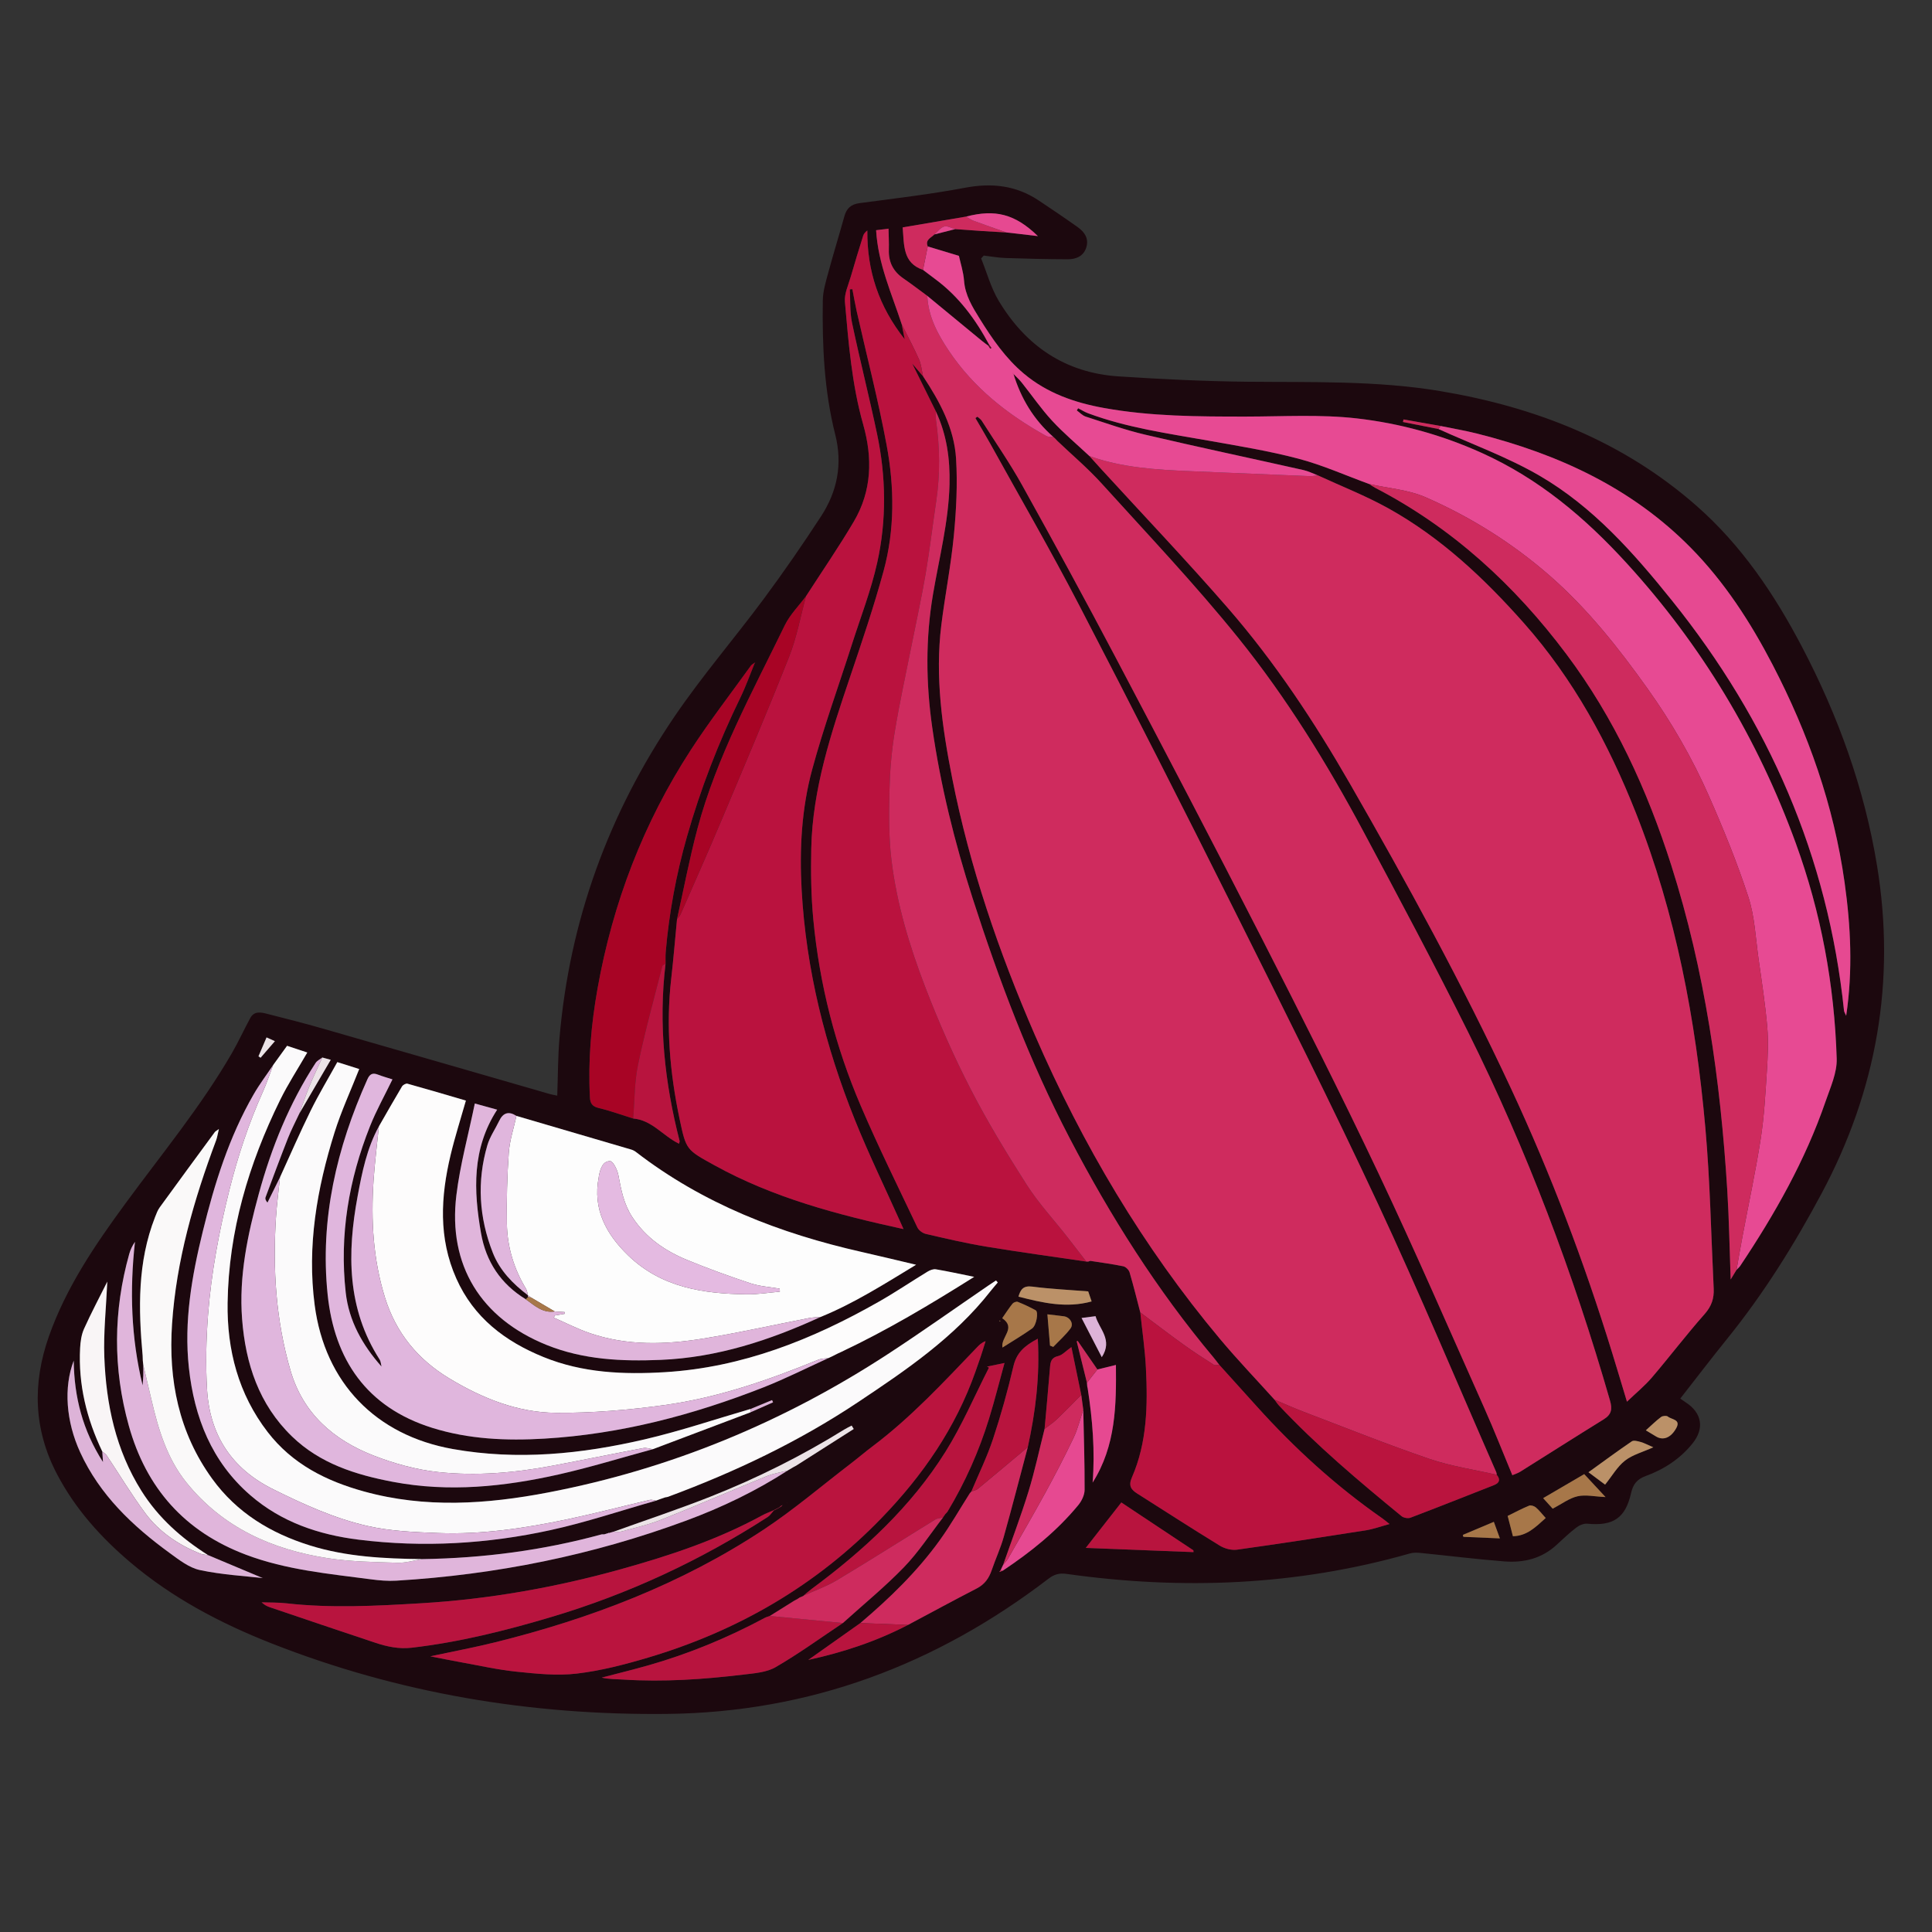 <svg id="Layer_1" enable-background="new 0 0 512 512" height="512" viewBox="0 0 512 512" width="512" xmlns="http://www.w3.org/2000/svg"><rect x="0" y="0" width="512" height="512" fill="#333333" stroke="none"/><g><path d="m260.008 68.484c1.519 3.748 2.588 7.766 4.64 11.196 7.163 11.975 17.658 19.146 31.79 20.067 11.348.739 22.724 1.3 34.093 1.417 17.077.177 34.189-.349 51.111 2.475 25.281 4.219 48.477 13.289 67.978 30.433 11.915 10.475 20.627 23.417 27.933 37.359 9.589 18.298 16.536 37.525 19.88 57.962 5.006 30.59-.079 59.498-14.647 86.8-7.258 13.602-15.389 26.627-25.101 38.638-4.175 5.163-8.201 10.448-12.397 15.808.483.336.968.691 1.471 1.018 4.263 2.772 4.992 6.874 1.794 10.853-3.297 4.103-7.593 6.899-12.488 8.68-2.241.816-3.295 2.184-3.802 4.441-1.501 6.683-4.726 8.825-11.586 8.166-.944-.091-2.131.407-2.917 1.008-1.841 1.407-3.534 3.014-5.238 4.593-3.92 3.632-8.701 4.79-13.804 4.394-7.43-.577-14.832-1.506-22.25-2.244-.928-.092-1.934-.12-2.816.131-29.936 8.54-60.31 9.749-91.003 5.421-1.9-.268-3.262.103-4.796 1.278-29.811 22.828-63.299 35.407-101.044 35.827-36.152.402-71.235-5.446-104.936-18.724-13.47-5.307-26.239-12.031-37.353-21.461-7.809-6.625-14.594-14.165-19.407-23.348-6.229-11.887-6.549-24.052-2.146-36.545 4.59-13.021 12.254-24.259 20.328-35.266 9.616-13.109 20.006-25.674 28.176-39.801 1.749-3.024 3.193-6.223 4.869-9.291 1.047-1.918 2.853-1.5 4.491-1.083 4.892 1.244 9.787 2.485 14.638 3.876 20.104 5.766 40.192 11.588 60.289 17.382.597.172 1.218.26 1.919.407.187-5.157.161-10.185.585-15.176 2.647-31.107 12.999-59.564 30.491-85.296 7.329-10.781 15.899-20.711 23.673-31.2 5.29-7.136 10.347-14.461 15.193-21.906 4.281-6.576 5.704-13.791 3.728-21.605-2.95-11.662-3.466-23.591-3.297-35.548.034-2.437.779-4.897 1.425-7.285 1.358-5.027 2.905-10.002 4.294-15.022.584-2.11 1.755-3.176 4-3.477 9.356-1.253 18.751-2.341 28.018-4.088 7.098-1.339 13.53-.602 19.532 3.409 3.46 2.313 6.913 4.64 10.305 7.051 1.807 1.284 2.989 3.034 2.255 5.37-.734 2.334-2.726 3.135-4.92 3.129-5.516-.015-11.033-.149-16.546-.335-1.907-.064-3.804-.422-5.705-.645-.233.252-.466.504-.699.756zm-51.373 329.804c-.048.049-.095.098-.143.147.044-.053.089-.106.134-.159.04-.052.079-.104.119-.156-.036.056-.073.112-.109.168zm-1.587.719c-.174.149-.348.299-.523.449-.512.265-1.025.531-1.537.796-1.014.449-2.067.827-3.038 1.357-11.817 6.458-24.504 10.653-37.4 14.246-17.302 4.821-34.901 7.949-52.859 9.019-11.968.713-23.921 1.363-35.888.011-2.138-.242-4.311-.173-6.467-.248.652.616 1.342 1.012 2.08 1.262 9.371 3.176 18.738 6.365 28.132 9.474 3.094 1.024 6.196 1.68 9.591 1.286 12.611-1.465 24.832-4.52 36.973-8.137 20.408-6.08 39.479-14.964 57.341-26.502.63-.407 1.061-1.123 1.583-1.697.512-.268 1.025-.537 1.536-.806.192-.126.385-.251.576-.378.075-.091.151-.182.227-.273-.109.047-.219.095-.328.142zm14.977-40.316c.318-.145.635-.29.953-.436 12.05-5.698 23.471-12.492 35.19-19.876-3.773-.763-6.95-1.468-10.156-2.005-.684-.115-1.561.233-2.196.619-4.312 2.622-8.499 5.458-12.881 7.952-17.645 10.042-36.207 17.453-56.731 18.692-10.932.66-21.806.209-32.162-4.005-10.208-4.154-18.498-10.442-23.12-20.824-4.772-10.72-4.137-21.698-1.508-32.727 1.14-4.784 2.652-9.479 4.053-14.417-5.216-1.526-10.346-3.052-15.503-4.483-.391-.108-1.188.338-1.431.745-2.088 3.497-4.092 7.044-6.121 10.576-3.185 5.78-4.459 12.154-5.644 18.534-2.791 15.031-2.833 29.715 5.819 43.225.336.524.352 1.253.517 1.887-5.051-5.71-8.645-12.071-9.484-19.634-1.689-15.223.809-29.888 6.43-44.036 1.669-4.2 3.9-8.178 5.958-12.434-1.337-.432-2.634-.79-3.883-1.272-1.4-.541-2.139-.137-2.761 1.248-8.152 18.157-12.598 37.095-10.541 57.02 1.787 17.308 10.362 29.907 27.677 35.34 9.714 3.048 19.701 3.467 29.761 2.873 20.121-1.189 39.366-6.242 58.041-13.578 5.869-2.306 11.518-5.173 17.267-7.784.3-.14.601-.28.901-.42.523-.263 1.045-.526 1.568-.788zm-11.78 30.123c.23-.121.459-.242.689-.363 5.105-3.25 10.21-6.501 15.316-9.751-.184-.302-.368-.604-.553-.906-.656.349-1.333.662-1.963 1.052-11.273 6.984-23.099 12.896-35.415 17.765-8.475 3.351-17.139 6.225-25.718 9.312l.059-.029c-.428.125-.855.249-1.283.374l-.124-.07-.1.102c-.348.106-.696.212-1.044.319-.237.003-.489-.046-.71.015-15.558 4.248-31.417 6.307-47.526 6.545-10.035-.121-20.035-.594-29.71-3.61-10.429-3.25-19.413-8.677-25.928-17.674-8.889-12.274-11.629-26.223-10.639-41.005 1.128-16.855 5.778-32.922 11.672-48.665.3-.8.418-1.669.747-3.026-.73.537-.954.633-1.077.802-4.882 6.647-9.77 13.29-14.611 19.967-.551.76-.889 1.693-1.236 2.58-4.665 11.925-4.425 24.292-3.289 36.738.014.423.029.846.043 1.27.042.39.084.78.126 1.17.003.955.03 1.91.001 2.864-.025.848-.113 1.695-.172 2.542-3.06-12.575-3.458-25.23-2.024-38.037-.709 1.022-1.205 2.075-1.515 3.179-4.259 15.172-4.353 30.376-.122 45.558 4.613 16.555 14.819 28.06 31.014 34.173 10.702 4.04 21.971 5.063 33.161 6.534 2.217.291 4.488.491 6.712.358 26.396-1.582 52.06-6.749 76.881-15.94 9.412-3.485 18.416-7.815 26.863-13.265l-.003-.005c.5-.294 1-.589 1.5-.883 0 0-.02.01-.02.01zm-70.225-45.146c-.233.215-.466.429-.698.644-6.624-4.05-10.542-9.971-11.856-17.561-1.942-11.217-2.437-22.293 4.289-32.673-1.921-.531-3.625-1.002-5.925-1.637-1.718 8.355-3.91 16.268-4.888 24.328-2.253 18.563 6.525 32.631 23.892 39.65 9.76 3.944 19.957 4.392 30.254 3.967 14.966-.618 28.901-5.19 42.386-11.38 8.785-3.579 16.741-8.632 25.302-13.832-5.239-1.235-9.804-2.349-14.388-3.384-21.697-4.901-42.072-12.776-59.858-26.507-.368-.284-.817-.51-1.264-.642-10.132-2.982-20.268-5.947-30.404-8.916-2.038-1.312-3.536-.858-4.58 1.333-1.029 2.16-2.467 4.188-3.129 6.449-2.816 9.617-2.207 19.157 1.437 28.456 1.856 4.738 5.328 8.272 9.331 11.304 0 0-.015-.015-.015-.015-.066.168-.027.306.115.417zm127.508-281.976c.529.061 1.058.122 1.587.184 1.98.233 3.961.466 5.941.699-6.106-5.927-11.376-7.171-19.032-5.172-5.615.956-11.23 1.912-16.81 2.862.408 4.725-.007 9.427 5.394 11.26 1.087.82 2.167 1.65 3.262 2.46 6.248 4.623 10.714 10.705 14.332 17.483-.087.058-.176.111-.268.16-.562-.422-1.142-.823-1.684-1.269-4.839-3.98-9.671-7.967-14.506-11.953-2.127-1.558-4.22-3.165-6.389-4.661-2.669-1.841-3.904-4.322-3.803-7.554.056-1.792-.05-3.589-.086-5.593-1.245.154-2.224.276-3.292.408.526 8.985 4.147 16.82 6.785 24.92.238 1.191.477 2.382.796 3.977-6.851-8.657-9.999-18.124-9.903-28.831-.592.458-.955.916-1.117 1.437-1.116 3.584-2.231 7.169-3.262 10.778-.634 2.219-1.754 4.536-1.561 6.712.965 10.907 1.825 21.86 4.835 32.463 2.536 8.932 2.305 17.64-2.472 25.745-3.976 6.746-8.433 13.21-12.676 19.799-1.899 2.555-4.255 4.888-5.621 7.702-8.545 17.603-18.042 34.828-23.143 53.889-2.119 7.92-3.632 16.003-5.42 24.011-.507 5.258-.936 10.525-1.537 15.772-1.435 12.532-.364 24.901 2.227 37.186 1.735 8.227 1.785 8.128 9.259 12.255 15.579 8.603 32.526 13.074 50.078 16.898-.387-.866-.667-1.491-.947-2.115-3.992-8.914-8.274-17.712-11.915-26.767-7.872-19.575-12.958-39.845-14.137-61.002-.601-10.78-.021-21.528 2.792-31.912 3.024-11.159 6.985-22.063 10.508-33.088 2.308-7.223 5.085-14.346 6.725-21.72 2.51-11.281 2.354-22.757-.033-34.093-2.077-9.866-4.567-19.645-6.645-29.511-.602-2.859-.411-5.884-.584-8.833.227-.016.454-.031.681-.047.377 1.937.704 3.885 1.138 5.809 2.673 11.855 5.739 23.637 7.952 35.577 2.053 11.075 2.171 22.359-.824 33.325-2.585 9.465-5.744 18.782-8.884 28.085-4.993 14.79-9.937 29.591-10.274 45.399-.134 6.292-.049 12.63.546 18.888 1.625 17.083 5.825 33.594 12.579 49.358 4.662 10.881 9.916 21.509 14.996 32.207.367.773 1.401 1.525 2.256 1.723 5.292 1.222 10.591 2.469 15.945 3.356 8.835 1.463 17.714 2.659 26.574 3.968.163.005.326.01.488.016.185-.065.371-.13.556-.195 2.922.459 5.861.839 8.754 1.437.651.135 1.462.938 1.657 1.595 1.043 3.516 1.914 7.083 2.844 10.633.513 4.924 1.244 9.836 1.492 14.773.496 9.854.324 19.696-3.716 28.951-.954 2.185-.252 3.218 1.403 4.266 7.3 4.624 14.552 9.323 21.922 13.832 1.27.777 3.089 1.248 4.542 1.046 11.39-1.586 22.757-3.338 34.118-5.125 1.988-.313 3.912-1.029 6.291-1.674-.936-.736-1.409-1.147-1.919-1.503-12.271-8.552-23.25-18.552-33.248-29.652-3.313-3.679-6.632-7.353-9.948-11.029-.492-.632-.964-1.281-1.479-1.894-15.001-17.89-27.383-37.488-38.166-58.156-10.639-20.392-18.717-41.809-25.742-63.649-4.763-14.808-8.502-29.869-10.698-45.296-1.672-11.738-1.774-23.461.206-35.155 1.641-9.695 4.144-19.239 4.383-29.165.163-6.763-.737-13.231-3.624-19.377-2.111-4.269-4.223-8.538-6.257-12.651.864 1.012 1.868 2.188 2.872 3.364 4.42 6.682 8.259 13.743 8.75 21.837.41 6.746.058 13.593-.588 20.335-.762 7.951-2.336 15.821-3.32 23.756-1.697 13.683.233 27.162 2.871 40.538 4.641 23.528 12.374 46.116 21.899 68.051 12.636 29.101 28.664 56.227 49.086 80.615 4.621 5.518 9.615 10.725 14.437 16.075.384.51.724 1.061 1.158 1.524 10.022 10.685 21.212 20.082 32.51 29.353.55.452 1.708.657 2.366.407 7.397-2.812 14.751-5.735 22.116-8.629 1.468-.577 1.785-1.473.752-2.738-.043-.236-.043-.491-.137-.705-10.396-23.702-20.371-47.602-31.316-71.048-12.201-26.136-25.13-51.938-38.024-77.743-13.538-27.094-27.249-54.105-41.205-80.986-7.489-14.424-15.646-28.502-23.518-42.727-1.275-2.304-2.637-4.559-3.959-6.838.176-.121.351-.242.527-.364.382.348.865.632 1.132 1.053 3.609 5.678 7.458 11.225 10.722 17.098 8.405 15.125 16.693 30.319 24.761 45.626 13.038 24.738 26.009 49.514 38.732 74.415 10.537 20.622 20.99 41.298 30.899 62.225 9.771 20.635 18.846 41.601 28.15 62.456 2.573 5.767 4.873 11.655 7.361 17.639.769-.33 1.465-.528 2.055-.897 7.393-4.63 14.747-9.323 22.167-13.91 2.063-1.276 2.318-2.692 1.659-4.981-9.694-33.663-22.009-66.329-37.622-97.687-8.891-17.856-18.288-35.465-27.692-53.059-9.646-18.047-20.399-35.491-33.232-51.404-11.4-14.137-23.94-27.36-36.139-40.841-3.633-4.015-7.808-7.538-11.735-11.286-.21-.221-.42-.442-.63-.663-.146-.133-.293-.267-.44-.4-5.202-4.545-8.614-10.222-10.613-16.792l-.037.027c.75.774 1.568 1.493 2.238 2.331 2.686 3.362 5.127 6.944 8.037 10.095 3.076 3.332 6.582 6.266 9.9 9.374 1.071 1.184 2.136 2.374 3.213 3.552 11.191 12.233 22.641 24.24 33.51 36.753 12.436 14.317 22.902 30.124 32.331 46.54 15.168 26.406 29.796 53.12 42.668 80.743 10.577 22.699 19.417 46.076 26.799 70.004 1.29 4.18 2.536 8.374 3.941 13.021 2.409-2.311 4.715-4.189 6.615-6.415 4.732-5.541 9.139-11.364 13.971-16.812 1.839-2.074 2.523-4.18 2.399-6.734-.692-14.214-.951-28.467-2.212-42.631-2.546-28.585-7.807-56.644-18.419-83.478-7.24-18.307-16.519-35.42-29.66-50.255-10.527-11.884-22.007-22.69-35.967-30.448-5.986-3.327-12.426-5.838-18.659-8.719-1.269-.477-2.502-1.112-3.811-1.406-13.966-3.134-27.97-6.101-41.905-9.367-5.342-1.252-10.544-3.112-15.778-4.796-.875-.281-1.583-1.079-2.368-1.638.119-.19.238-.38.358-.571.877.447 1.721.985 2.638 1.326 10.264 3.823 21.051 5.334 31.76 7.23 8.03 1.422 16.112 2.734 23.982 4.808 6.384 1.683 12.488 4.427 18.716 6.701.539.342 1.056.728 1.621 1.02 20.457 10.606 36.941 25.779 50.679 44.101 12.697 16.934 21.399 35.909 27.782 55.933 8.927 28.002 13.034 56.901 14.843 86.155.476 7.689.596 15.4.898 23.608.68-1.114 1.121-1.837 1.562-2.56.328-.348.715-.656.977-1.048 9.157-13.697 17.245-27.961 22.625-43.607 1.269-3.69 3.056-7.568 2.94-11.308-.608-19.574-4.141-38.696-10.854-57.123-10.078-27.663-24.969-52.463-44.857-74.227-11.01-12.048-23.182-22.321-38.332-29.164-10.665-4.818-21.692-7.84-33.062-9.149-9.732-1.12-19.675-.497-29.524-.493-12.585.005-25.164-.032-37.6-2.283-7.733-1.4-15.034-3.937-21.172-9.091-4.855-4.077-8.395-9.227-11.705-14.553-1.942-3.125-3.865-6.214-4.156-10.086-.177-2.348-.943-4.651-1.359-6.579-2.944-.888-5.601-1.69-8.259-2.492-.757-1.798.891-2.274 1.75-3.184 1.841-.47 3.682-.941 5.523-1.412 2.306.165 4.611.341 6.918.493 2.221.146 4.444.267 6.667.399.268.028.536.056.804.083zm20.529 304.76c.024.321.047.643.071.964.041.172.081.344.121.516 1.279 8.269 1.97 16.569 1.309 24.965 6.195-9.761 6.28-20.634 6.175-31.172-1.758.429-3.333.814-4.909 1.199-1.739-2.519-3.478-5.038-5.217-7.558-.092.029-.184.058-.276.086.908 3.666 1.817 7.333 2.725 10.999zm-1.509 3.224c-.851-4.131-1.702-8.262-2.613-12.681-1.532 1.078-2.424 2.129-3.497 2.368-1.883.419-2.063 1.58-2.185 3.108-.431 5.402-.943 10.797-1.424 16.195-1.408 5.554-2.597 11.175-4.282 16.644-2.013 6.532-4.451 12.932-6.705 19.39-.218.463-.435.926-.653 1.388-.124.171-.248.342-.372.514.309-.117.618-.235.926-.352 7.41-4.942 14.323-10.473 20.011-17.377.898-1.091 1.672-2.68 1.678-4.042.03-7.071-.207-14.144-.351-21.216-.178-1.313-.356-2.625-.534-3.938zm-29.126 25.597c-.138.152-.276.304-.413.457-2.651 4.174-5.106 8.488-7.992 12.492-5.961 8.27-13.25 15.318-20.999 21.9-4.607 3.259-9.214 6.519-13.821 9.778 9.209-2 18.075-4.928 26.438-9.281 6.069-3.233 12.11-6.521 18.223-9.668 2.096-1.079 3.23-2.708 3.959-4.844 1.006-2.949 2.337-5.799 3.18-8.79 2.228-7.911 4.269-15.876 6.384-23.819 2.044-9.314 3.214-18.692 2.649-28.727-3.572 1.864-5.638 3.776-6.454 7.28-1.515 6.504-3.317 12.963-5.416 19.303-1.573 4.748-3.801 9.28-5.737 13.908zm-7.556 6.918c.212-.308.424-.616.636-.923.211-.234.466-.441.625-.706 4.681-7.772 8.335-16.014 11.004-24.674 1.472-4.777 2.685-9.634 4.077-14.684-1.899.394-3.268.678-4.637.963.174.089.347.178.521.268-3.806 7.453-7.099 15.227-11.524 22.291-9.162 14.627-21.693 26.163-35.49 36.372-.748.553-1.435 1.187-2.151 1.784l.006.053c-.331.137-.661.273-.992.41-.181.123-.363.246-.545.369-.303.164-.606.327-.909.491-2.159 1.349-4.319 2.698-6.478 4.047-.442.161-.911.271-1.322.491-9.909 5.311-20.245 9.579-31.064 12.644-4.034 1.143-8.111 2.136-12.168 3.198 1.944.444 3.851.397 5.748.518 10.639.68 21.223-.052 31.773-1.315 2.916-.349 6.146-.571 8.579-1.979 6.136-3.553 11.899-7.748 17.812-11.687 5.433-4.911 11.133-9.565 16.212-14.818 3.846-3.978 6.902-8.721 10.309-13.124zm-222.759-17.524c.05.747.1 1.495.187 2.791-5.371-8.417-7.634-17.165-7.752-26.867-2.708 7.097-2.054 16.099 1.725 24.319 5.179 11.264 13.85 19.481 23.656 26.626 2.499 1.821 5.183 3.94 8.074 4.555 5.88 1.253 11.959 1.574 16.645 2.125-4.003-1.681-9.251-3.886-14.5-6.09-7.048-4.471-13.166-9.883-17.656-17.029-6.819-10.853-9.359-22.933-9.833-35.469-.246-6.515.482-13.068.787-19.984-2.135 4.281-4.294 8.337-6.173 12.519-.696 1.549-.943 3.382-1.034 5.105-.51 9.649 1.734 18.734 5.875 27.4zm58.314-104.417c-.602.472-1.384.826-1.779 1.433-6.967 10.711-11.7 22.414-15.055 34.684-2.967 10.852-5.306 21.832-4.43 33.191.912 11.835 4.458 22.638 13.234 31.123 7.456 7.209 16.908 10.165 26.78 12.034 14.766 2.796 29.399 1.291 43.87-1.963 8.407-1.89 16.664-4.448 24.989-6.705l25.817-9.751c2.009-.888 4.019-1.777 6.028-2.665-.089-.198-.178-.396-.268-.594-1.88.777-3.76 1.554-5.64 2.33-9.372 2.724-18.646 5.867-28.137 8.078-16.724 3.896-33.648 5.607-50.784 2.568-20.467-3.63-33.942-17.548-36.65-38.136-2.061-15.669.591-30.855 5.252-45.735 1.783-5.691 4.313-11.147 6.553-16.838-1.849-.585-3.874-1.226-5.807-1.837-2.453 4.438-4.939 8.557-7.055 12.857-2.858 5.809-5.432 11.758-8.128 17.646-1.11 2.244-2.22 4.488-3.33 6.732-.544-.638-.64-1.061-.513-1.4 1.954-5.227 3.889-10.462 5.934-15.654.871-2.21 1.985-4.324 2.989-6.481 2.752-4.707 5.503-9.414 8.364-14.307-1.026-.281-1.63-.446-2.235-.611zm90.963-24.837c.009-1.031-.05-2.068.037-3.093.885-10.379 2.783-20.592 5.629-30.593 3.612-12.692 8.369-24.967 14.153-36.844 1.428-2.932 2.516-6.029 3.759-9.052.069-.09.138-.179.207-.269-.099.052-.198.104-.297.156-.309.245-.695.435-.916.743-5.321 7.404-10.914 14.634-15.875 22.273-12.56 19.34-20.671 40.524-24.718 63.194-1.7 9.527-2.548 19.192-2.025 28.916.083 1.548.624 2.383 2.312 2.785 3.096.737 6.104 1.84 9.149 2.79 4.982.401 7.941 4.655 12.153 6.675.096-.409.192-.574.158-.706-3.961-15.443-5.66-31.065-3.726-46.975zm205.383-142.524c-3.274-.577-6.548-1.154-9.822-1.731-.048.226-.095.451-.143.677 3.135.618 6.269 1.236 9.404 1.854 8.951 4.068 18.303 7.446 26.764 12.359 14.194 8.242 25.005 20.5 35.162 33.147 25.55 31.814 41.305 67.826 45.552 108.622.038.369.294.716.575 1.368 1.792-12.051 1.211-23.716-.419-35.326-2.86-20.369-9.615-39.483-19.073-57.691-5.869-11.299-12.74-21.927-21.703-31.023-15.673-15.905-35.164-24.817-56.489-30.211-3.235-.818-6.537-1.371-9.807-2.046zm-205.448 283.921c.235-.043.482-.051.702-.133 17.65-6.54 34.581-14.574 50.262-25.019 12.809-8.532 25.581-17.184 35.239-29.514.609-.777 1.266-1.517 1.9-2.274-.155-.178-.311-.355-.466-.533-.675.448-1.356.887-2.025 1.344-8.865 6.061-17.621 12.289-26.613 18.157-27.631 18.032-57.576 30.455-90.035 36.678-16.298 3.125-32.577 4.223-48.833-.267-10.032-2.771-18.98-7.261-25.506-15.73-7.788-10.106-10.808-21.787-10.626-34.242.277-18.991 5.582-36.813 13.914-53.761 2.1-4.272 4.723-8.287 7.204-12.592-1.754-.582-3.47-1.151-5.359-1.778-1.248 1.727-2.46 3.403-3.672 5.079-1.731 2.579-3.616 5.069-5.165 7.753-6.548 11.345-10.399 23.711-13.497 36.346-2.912 11.879-5.027 23.856-3.687 36.153 1.435 13.166 6.034 24.898 16.301 33.788 8.22 7.118 18.123 10.454 28.71 11.768 17.087 2.121 34.11 1.123 50.877-2.546 9.417-2.061 18.607-5.163 27.899-7.796.339-.127.678-.253 1.017-.379.486-.167.972-.335 1.459-.502zm-62.282 42.131c3.0.584 5.345 1.07 7.702 1.492 5.034.902 10.046 2.053 15.12 2.577 5.299.547 10.737 1.127 15.976.512 6.388-.75 12.73-2.398 18.918-4.241 23.765-7.074 44.594-19.101 61.927-37.046 10.881-11.266 19.566-23.849 24.808-38.685.479-1.356.967-2.708 1.421-4.072.448-1.347.858-2.707 1.284-4.061-1.1.41-1.694 1.032-2.289 1.653-8.803 9.185-17.448 18.534-27.67 26.225-1.985 1.494-3.875 3.113-5.847 4.625-7.619 5.84-14.954 12.11-22.939 17.399-21.795 14.437-45.9 23.616-71.164 29.893-5.486 1.363-11.052 2.4-17.246 3.73zm183.128-40.77c-3.026 3.867-6.067 7.753-9.424 12.043 9.842.384 19.2.749 28.558 1.113-.014-.159-.029-.318-.043-.477-6.314-4.193-12.627-8.386-19.091-12.679zm-27.264-54.545c6.421 1.639 12.695 3.119 19.396 1.27-.426-1.247-.754-2.205-.912-2.668-5.162-.414-10.006-.633-14.796-1.259-2.34-.306-3.121.673-3.688 2.658zm-4.236 13.487c2.683-1.706 5.33-3.27 7.837-5.035 1.191-.839 1.772-4.401.965-4.843-1.532-.84-3.126-1.584-4.748-2.231-.356-.142-1.12.146-1.389.482-.978 1.223-1.826 2.549-2.732 3.849 3.845 2.636-.458 4.998.068 7.778zm155.299 33.049c1.677 1.25 3.278 2.443 4.405 3.283 1.877-2.338 3.246-4.78 5.281-6.368 1.999-1.56 4.675-2.252 7.501-3.527-1.568-.676-2.421-1.152-3.337-1.405-.767-.212-1.852-.525-2.373-.171-3.83 2.601-7.553 5.359-11.477 8.187zm-1.129.496c-3.615 2.114-7.149 4.181-10.881 6.364 1.05 1.162 1.923 2.128 2.525 2.794 2.418-1.257 4.389-2.782 6.594-3.286 2.132-.487 4.504.077 7.413.209-2.231-2.401-3.845-4.138-5.65-6.082zm-10.207 11.636c-.977-1.078-1.711-2.047-2.615-2.817-.432-.367-1.309-.654-1.774-.463-1.903.78-3.724 1.758-5.692 2.721.49 1.89.941 3.628 1.395 5.383 3.695-.085 5.946-2.351 8.686-4.824zm-132.057-53.982c.252 3.008.473 5.645.694 8.283.286.118.571.236.857.354 1.546-1.62 3.259-3.116 4.581-4.902.927-1.252-.162-2.992-1.741-3.213-1.175-.165-2.357-.282-4.391-.522zm14.416 11.356c3.01-4.627-.693-7.439-1.652-10.867-1.339.171-2.487.318-3.712.475 1.796 3.48 3.478 6.737 5.364 10.392zm144.178 19.381c1.037.624 1.845 1.096 2.639 1.592 1.907 1.192 3.987.442 5.434-2.192 1.27-2.312-1.263-2.226-2.225-3.038-.349-.295-1.389-.211-1.812.104-1.331.993-2.519 2.179-4.036 3.534zm-38.678 28.642c-.576-1.578-1.054-2.886-1.602-4.387-2.833 1.193-5.527 2.328-8.221 3.463.049.17.099.34.148.509 3.142.135 6.284.27 9.675.415zm-326.848-132.766c-.777 1.819-1.46 3.416-2.142 5.013.187.127.374.253.562.38 1.23-1.425 2.461-2.851 3.793-4.394-.863-.389-1.434-.647-2.213-.998zm194.456 75.163c-.031-.056-.061-.111-.092-.167-.05.041-.148.1-.141.119.029.078.091.144.141.214.031-.056.061-.111.092-.167z" fill="#1c080e"/><path d="m238.961 85.926c-2.638-8.1-6.259-15.935-6.785-24.92 1.068-.132 2.047-.254 3.292-.408.037 2.005.142 3.801.086 5.593-.101 3.232 1.133 5.713 3.803 7.554 2.169 1.496 4.262 3.103 6.389 4.661.247 5.472 2.744 10.121 5.666 14.495 6.576 9.843 15.613 16.968 25.871 22.642.521.288 1.255.189 1.89.27.146.133.293.267.439.4.21.221.42.442.63.663 3.927 3.748 8.103 7.271 11.735 11.286 12.198 13.481 24.739 26.705 36.139 40.841 12.833 15.914 23.586 33.358 33.232 51.404 9.405 17.594 18.802 35.203 27.692 53.059 15.613 31.358 27.929 64.024 37.622 97.687.659 2.289.404 3.706-1.659 4.981-7.42 4.587-14.774 9.28-22.167 13.91-.589.369-1.286.567-2.055.897-2.488-5.984-4.789-11.873-7.361-17.639-9.304-20.855-18.379-41.821-28.15-62.456-9.909-20.927-20.363-41.603-30.899-62.225-12.723-24.901-25.694-49.677-38.732-74.415-8.068-15.307-16.356-30.501-24.761-45.626-3.263-5.872-7.113-11.419-10.722-17.098-.268-.421-.75-.705-1.132-1.053-.176.121-.351.242-.527.364 1.322 2.278 2.684 4.534 3.959 6.838 7.872 14.225 16.029 28.302 23.518 42.727 13.956 26.881 27.666 53.892 41.205 80.986 12.895 25.806 25.824 51.607 38.024 77.743 10.945 23.446 20.92 47.346 31.316 71.048.094.214.093.469.136.705-5.972-1.376-12.111-2.26-17.879-4.231-11.226-3.836-22.251-8.263-33.345-12.485-2.59-.986-5.121-2.129-7.679-3.2-4.822-5.35-9.816-10.557-14.437-16.075-20.423-24.388-36.45-51.513-49.086-80.615-9.524-21.935-17.258-44.522-21.899-68.051-2.638-13.377-4.567-26.855-2.871-40.538.984-7.935 2.558-15.804 3.32-23.756.646-6.742.998-13.588.588-20.335-.491-8.095-4.33-15.155-8.749-21.838-.348-1.516-.473-3.131-1.092-4.528-1.393-3.145-3.03-6.182-4.568-9.264z" fill="#cf2b5e"/><path d="m349.228 125.971c6.234 2.882 12.673 5.393 18.659 8.719 13.96 7.757 25.44 18.563 35.967 30.448 13.141 14.836 22.42 31.949 29.66 50.255 10.613 26.834 15.873 54.893 18.419 83.478 1.262 14.164 1.52 28.417 2.212 42.631.124 2.554-.56 4.66-2.399 6.734-4.833 5.448-9.239 11.271-13.971 16.812-1.9 2.225-4.207 4.103-6.615 6.415-1.405-4.647-2.651-8.841-3.941-13.021-7.382-23.928-16.222-47.305-26.799-70.004-12.872-27.624-27.5-54.337-42.668-80.743-9.43-16.416-19.895-32.223-32.331-46.54-10.869-12.513-22.319-24.521-33.51-36.753-1.078-1.178-2.143-2.368-3.213-3.553 8.669 3.106 17.727 3.632 26.803 4.02 10.556.451 21.113.891 31.671 1.314.682.027 1.371-.138 2.058-.213z" fill="#cf2b5e"/><path d="m238.961 85.926c1.538 3.081 3.175 6.119 4.568 9.264.618 1.396.744 3.011 1.092 4.528-1.005-1.175-2.009-2.351-2.873-3.363 2.034 4.114 4.146 8.382 6.257 12.653.01.794-.068 1.599.044 2.376 1.029 7.154 1.125 14.301.056 21.463-.955 6.405-1.712 12.843-2.8 19.226-1.071 6.281-2.453 12.508-3.69 18.761-1.546 7.814-3.28 15.597-4.552 23.455-.828 5.114-1.245 10.332-1.357 15.514-.131 6.033-.182 12.133.539 18.106 1.415 11.719 4.843 23.019 9.068 33.99 3.498 9.084 7.449 18.043 11.9 26.697 4.48 8.711 9.594 17.125 14.879 25.381 3.128 4.887 7.131 9.214 10.729 13.802 1.704 2.172 3.38 4.366 5.069 6.55-8.86-1.309-17.739-2.505-26.574-3.968-5.355-.887-10.653-2.133-15.945-3.356-.854-.197-1.889-.95-2.256-1.723-5.08-10.698-10.334-21.326-14.996-32.207-6.754-15.763-10.954-32.275-12.579-49.358-.595-6.259-.68-12.596-.546-18.888.337-15.808 5.281-30.609 10.274-45.399 3.14-9.303 6.299-18.62 8.884-28.085 2.995-10.966 2.876-22.25.824-33.325-2.213-11.94-5.279-23.721-7.952-35.577-.434-1.924-.761-3.872-1.138-5.809-.227.016-.454.031-.681.047.172 2.949-.018 5.975.584 8.833 2.078 9.866 4.568 19.645 6.645 29.511 2.387 11.336 2.543 22.812.033 34.093-1.641 7.374-4.417 14.497-6.725 21.72-3.523 11.025-7.484 21.929-10.508 33.088-2.814 10.384-3.393 21.132-2.792 31.912 1.179 21.157 6.265 41.427 14.137 61.002 3.642 9.055 7.924 17.853 11.915 26.767.28.625.559 1.25.947 2.115-17.552-3.823-34.499-8.295-50.078-16.898-7.474-4.127-7.524-4.028-9.259-12.255-2.591-12.285-3.662-24.654-2.227-37.186.601-5.247 1.03-10.514 1.537-15.772.326-.445.75-.847.966-1.341 3.576-8.17 7.206-16.317 10.664-24.537 6.112-14.527 12.282-29.034 18.074-43.688 2.029-5.134 3.018-10.68 4.482-16.037 4.244-6.589 8.7-13.052 12.676-19.799 4.777-8.105 5.008-16.814 2.472-25.745-3.01-10.602-3.87-21.555-4.835-32.463-.193-2.176.928-4.494 1.561-6.712 1.031-3.609 2.146-7.194 3.262-10.778.162-.521.526-.979 1.117-1.437-.096 10.707 3.052 20.173 9.903 28.831-.319-1.595-.557-2.786-.796-3.977z" fill="#ba123e"/><path d="m349.228 125.971c-.686.075-1.375.24-2.057.212-10.557-.423-21.114-.863-31.671-1.314-9.076-.388-18.133-.914-26.803-4.02-3.318-3.108-6.824-6.043-9.9-9.374-2.91-3.151-5.351-6.733-8.037-10.095-.67-.838-1.488-1.557-2.238-2.331-.082-.085-.163-.17-.245-.254.094.076.188.151.282.227 1.999 6.57 5.411 12.246 10.613 16.792-.635-.081-1.37.018-1.89-.27-10.258-5.675-19.295-12.8-25.871-22.642-2.922-4.374-5.42-9.023-5.666-14.495 4.834 3.985 9.666 7.973 14.505 11.952.542.446 1.122.847 1.687 1.267.168.257.332.516.497.774.097-.064.193-.127.289-.191-.174-.247-.348-.495-.521-.742-3.618-6.778-8.084-12.86-14.332-17.483-1.095-.81-2.175-1.639-3.262-2.46.419-2.07.838-4.141 1.257-6.211 2.658.802 5.316 1.604 8.259 2.492.416 1.928 1.182 4.231 1.359 6.579.292 3.872 2.214 6.96 4.156 10.086 3.309 5.325 6.849 10.476 11.705 14.553 6.138 5.154 13.439 7.691 21.172 9.091 12.436 2.251 25.015 2.288 37.6 2.283 9.849-.004 19.792-.627 29.524.493 11.37 1.309 22.396 4.331 33.062 9.149 15.15 6.843 27.322 17.116 38.332 29.164 19.888 21.764 34.78 46.563 44.857 74.227 6.713 18.427 10.247 37.549 10.854 57.123.116 3.74-1.671 7.618-2.94 11.308-5.38 15.646-13.468 29.91-22.625 43.607-.262.392-.648.701-.977 1.048.515-2.906 1.005-5.816 1.55-8.716 1.63-8.661 3.496-17.284 4.851-25.986.921-5.913 1.246-11.928 1.631-17.911.251-3.888.439-7.826.107-11.695-.516-6.028-1.445-12.023-2.298-18.018-.786-5.528-1.009-11.263-2.715-16.504-2.961-9.097-6.603-18.004-10.461-26.77-4.412-10.023-9.887-19.497-16.264-28.442-7.679-10.772-15.856-21.119-25.846-29.854-9.875-8.634-20.943-15.575-32.917-20.826-4.634-2.032-9.995-2.405-15.025-3.534-6.228-2.274-12.332-5.018-18.716-6.701-7.871-2.075-15.953-3.387-23.982-4.808-10.709-1.896-21.496-3.407-31.76-7.23-.917-.341-1.76-.879-2.638-1.326-.119.19-.238.38-.358.571.785.559 1.494 1.357 2.368 1.638 5.234 1.684 10.436 3.544 15.778 4.796 13.934 3.266 27.939 6.233 41.905 9.367 1.31.293 2.543.929 3.811 1.406z" fill="#e74a93"/><path d="m136.861 295.724c10.136 2.968 20.272 5.934 30.404 8.916.447.132.895.357 1.264.642 17.786 13.731 38.161 21.606 59.858 26.507 4.583 1.035 9.149 2.149 14.388 3.384-8.56 5.2-16.516 10.253-25.302 13.832-1.021.092-2.059.096-3.06.291-9.332 1.813-18.618 3.903-27.995 5.429-10.071 1.64-20.211 1.959-30.07-1.413-3.281-1.122-6.395-2.736-9.585-4.125.096-.193.192-.385.288-.578.874-.147 1.749-.294 2.623-.441-.017-.154-.035-.308-.052-.462-.867-.052-1.734-.103-2.601-.155-2.064-1.216-4.129-2.431-6.194-3.647-.308-.217-.616-.435-.923-.652 0 0 .015.015.015.015-.172-.586-.228-1.242-.532-1.747-3.203-5.305-4.958-11.088-5.058-17.235-.102-6.264.06-12.55.506-18.797.234-3.286 1.323-6.511 2.026-9.763zm69.809 46.579c-.015-.265-.029-.529-.044-.794-2.572-.449-5.243-.597-7.695-1.409-5.666-1.876-11.29-3.915-16.809-6.185-5.834-2.4-10.892-5.851-14.504-11.294-2.314-3.486-3.014-7.304-3.754-11.244-.259-1.378-1.391-3.65-2.164-3.666-1.975-.042-2.567 2.004-2.965 3.772-.035.156-.033.319-.064.476-1.661 8.546 2.026 15.169 7.856 20.793 8.78 8.469 19.934 10.128 31.479 10.254 2.885.032 5.776-.455 8.664-.703z" fill="#fdfdfd"/><path d="m287.891 334.325c-1.689-2.184-3.366-4.378-5.069-6.55-3.598-4.588-7.601-8.914-10.729-13.802-5.285-8.257-10.398-16.671-14.879-25.381-4.451-8.654-8.402-17.613-11.9-26.697-4.225-10.97-7.653-22.27-9.068-33.99-.721-5.973-.67-12.073-.539-18.106.112-5.182.529-10.4 1.357-15.514 1.272-7.858 3.006-15.641 4.552-23.455 1.237-6.253 2.619-12.48 3.69-18.761 1.088-6.382 1.844-12.82 2.8-19.226 1.068-7.162.973-14.309-.056-21.463-.112-.778-.034-1.583-.044-2.376 2.888 6.144 3.788 12.612 3.624 19.375-.24 9.927-2.742 19.471-4.383 29.165-1.98 11.694-1.877 23.417-.206 35.155 2.197 15.427 5.936 30.488 10.698 45.296 7.025 21.84 15.103 43.257 25.742 63.649 10.783 20.668 23.165 40.266 38.166 58.156.514.614.987 1.262 1.477 1.895-.489.011-1.103.218-1.444-0-2.695-1.722-5.39-3.453-7.984-5.322-3.879-2.795-7.675-5.704-11.506-8.565-.93-3.549-1.802-7.116-2.844-10.633-.195-.657-1.006-1.46-1.657-1.595-2.893-.598-5.832-.978-8.754-1.438-.185.065-.371.13-.556.195-.163-.005-.326-.01-.489-.015z" fill="#ce2b5e"/><path d="m362.819 128.258c5.03 1.129 10.391 1.502 15.025 3.534 11.975 5.25 23.043 12.191 32.917 20.826 9.989 8.735 18.166 19.082 25.846 29.854 6.377 8.945 11.853 18.42 16.264 28.442 3.858 8.766 7.5 17.673 10.461 26.77 1.706 5.242 1.929 10.976 2.715 16.504.853 5.995 1.781 11.99 2.298 18.018.331 3.869.143 7.807-.107 11.695-.386 5.983-.711 11.998-1.631 17.911-1.355 8.703-3.221 17.326-4.851 25.986-.546 2.9-1.035 5.81-1.55 8.716-.441.724-.882 1.447-1.562 2.561-.302-8.207-.422-15.918-.898-23.608-1.81-29.254-5.917-58.153-14.843-86.155-6.383-20.024-15.085-38.999-27.782-55.933-13.738-18.321-30.222-33.495-50.679-44.101-.565-.293-1.081-.678-1.621-1.02z" fill="#ce2b5e"/><path d="m100.412 298.503c2.029-3.532 4.033-7.079 6.121-10.576.243-.407 1.04-.853 1.431-.745 5.157 1.43 10.287 2.957 15.503 4.483-1.401 4.938-2.913 9.633-4.053 14.417-2.629 11.029-3.265 22.006 1.508 32.727 4.622 10.382 12.912 16.671 23.12 20.824 10.356 4.214 21.23 4.665 32.162 4.005 20.524-1.239 39.087-8.65 56.731-18.692 4.383-2.494 8.569-5.33 12.881-7.952.635-.386 1.511-.733 2.196-.619 3.206.537 6.383 1.242 10.156 2.005-11.719 7.385-23.14 14.178-35.19 19.876-.318.145-.635.29-.953.435l.015-.006c-.523.263-1.045.526-1.568.788-.3.14-.601.28-.902.42-.925.147-1.921.121-2.765.466-13.15 5.379-26.562 10.043-40.66 11.991-9.527 1.316-19.211 2.131-28.818 2.063-10.152-.072-19.492-3.838-28.205-9.087-8.383-5.051-14.182-12.074-17.096-21.445-3.152-10.137-3.741-20.535-3.033-31.038.323-4.79.937-9.561 1.419-14.34z" fill="#fdfcfc"/><path d="m72.403 282.226c1.212-1.676 2.424-3.352 3.672-5.079 1.889.627 3.605 1.196 5.359 1.778-2.481 4.305-5.104 8.32-7.204 12.592-8.332 16.948-13.638 34.771-13.914 53.761-.181 12.455 2.838 24.136 10.626 34.242 6.527 8.469 15.475 12.96 25.506 15.73 16.256 4.49 32.535 3.392 48.833.267 32.459-6.223 62.404-18.646 90.035-36.678 8.991-5.868 17.747-12.096 26.613-18.157.669-.457 1.35-.897 2.025-1.344.155.178.311.355.466.533-.634.757-1.291 1.497-1.9 2.274-9.658 12.33-22.43 20.982-35.239 29.514-15.68 10.445-32.612 18.479-50.262 25.019-.22.082-.468.09-.703.133-.486.167-.972.335-1.458.502-.339.127-.678.253-1.017.379-.537-.078-1.113-.325-1.606-.21-7.245 1.688-14.446 3.579-21.723 5.112-11.348 2.391-22.816 4.117-34.45 3.676-6.272-.238-12.664-.502-18.743-1.89-8.719-1.991-16.901-5.726-24.946-9.721-11.021-5.473-16.782-14.382-17.502-26.427-.394-6.586-.243-13.251.266-19.834.864-11.168 2.934-22.162 5.657-33.046 2.236-8.935 5.114-17.613 8.873-26.016 1.035-2.315 1.831-4.738 2.736-7.111z" fill="#fbfafb"/><path d="m114.034 438.941c6.194-1.33 11.761-2.367 17.246-3.729 25.265-6.277 49.37-15.455 71.164-29.893 7.985-5.289 15.32-11.56 22.939-17.399 1.972-1.512 3.862-3.131 5.847-4.625 10.222-7.691 18.866-17.04 27.67-26.225.595-.621 1.189-1.243 2.289-1.653-.426 1.354-.836 2.714-1.284 4.061-.454 1.364-.942 2.717-1.421 4.072-5.242 14.837-13.927 27.42-24.808 38.685-17.332 17.945-38.162 29.971-61.927 37.046-6.188 1.842-12.531 3.49-18.918 4.241-5.239.615-10.677.035-15.976-.512-5.075-.524-10.086-1.674-15.12-2.577-2.356-.422-4.701-.909-7.702-1.493z" fill="#ba143e"/><path d="m302.191 347.81c3.831 2.861 7.627 5.77 11.506 8.565 2.594 1.869 5.289 3.6 7.984 5.322.342.218.955.011 1.444 0 3.318 3.676 6.636 7.35 9.95 11.029 9.998 11.1 20.977 21.101 33.248 29.652.511.356.984.767 1.919 1.503-2.378.645-4.303 1.361-6.291 1.674-11.361 1.787-22.728 3.539-34.118 5.125-1.452.202-3.271-.268-4.542-1.046-7.369-4.509-14.622-9.209-21.922-13.832-1.655-1.049-2.357-2.081-1.403-4.266 4.04-9.255 4.212-19.098 3.716-28.951-.248-4.937-.979-9.85-1.492-14.774z" fill="#ba123e"/><path d="m381.765 112.89c3.271.675 6.573 1.228 9.807 2.046 21.325 5.393 40.816 14.306 56.489 30.211 8.963 9.095 15.834 19.724 21.703 31.023 9.457 18.207 16.213 37.322 19.073 57.691 1.63 11.61 2.211 23.275.419 35.326-.281-.652-.537-.999-.575-1.368-4.246-40.796-20.002-76.808-45.552-108.622-10.157-12.647-20.968-24.905-35.162-33.147-8.46-4.913-17.812-8.291-26.764-12.359.187-.267.374-.533.561-.8z" fill="#e64991"/><path d="m100.412 298.503c-.482 4.779-1.096 9.55-1.419 14.34-.708 10.502-.119 20.901 3.033 31.038 2.914 9.37 8.713 16.394 17.096 21.445 8.713 5.249 18.053 9.015 28.205 9.087 9.606.068 19.29-.747 28.818-2.063 14.098-1.948 27.51-6.612 40.66-11.991.844-.345 1.84-.32 2.765-.466-5.75 2.61-11.398 5.478-17.267 7.783-18.674 7.335-37.919 12.389-58.041 13.578-10.06.594-20.047.175-29.761-2.873-17.315-5.434-25.89-18.033-27.677-35.34-2.057-19.925 2.389-38.863 10.541-57.02.622-1.385 1.361-1.789 2.761-1.248 1.249.483 2.546.84 3.883 1.272-2.059 4.256-4.29 8.233-5.958 12.434-5.621 14.148-8.119 28.813-6.43 44.036.839 7.564 4.433 13.925 9.484 19.634-.165-.634-.181-1.363-.517-1.887-8.651-13.511-8.61-28.194-5.819-43.225 1.185-6.38 2.459-12.753 5.644-18.534z" fill="#e0b6dd"/><path d="m74.209 311.971c2.696-5.889 5.27-11.837 8.128-17.646 2.116-4.301 4.602-8.42 7.055-12.857 1.933.612 3.958 1.252 5.807 1.837-2.24 5.69-4.771 11.147-6.553 16.838-4.661 14.881-7.312 30.067-5.252 45.735 2.708 20.589 16.183 34.506 36.65 38.136 17.136 3.039 34.06 1.328 50.784-2.568 9.491-2.211 18.765-5.354 28.137-8.078-.04.309-.08.619-.12.928-8.606 3.25-17.211 6.5-25.817 9.751-.848-.11-1.738-.447-2.536-.296-8.007 1.513-15.991 3.153-23.999 4.663-10.073 1.901-20.285 2.791-30.453 1.686-5.789-.629-11.621-2.25-17.064-4.373-10.573-4.125-18.662-11.125-21.979-22.485-3.868-13.248-4.744-26.814-3.869-40.522.229-3.591.713-7.167 1.08-10.749z" fill="#fbfafb"/><path d="m199.961 175.832c-1.244 3.021-2.332 6.119-3.76 9.051-5.784 11.877-10.541 24.152-14.153 36.844-2.846 10.001-4.745 20.214-5.629 30.593-.087 1.025-.028 2.062-.037 3.093-.299.208-.802.365-.869.632-2.203 8.688-4.611 17.334-6.429 26.103-.964 4.646-.891 9.507-1.286 14.271-3.045-.95-6.054-2.053-9.149-2.79-1.688-.402-2.228-1.237-2.312-2.785-.522-9.724.325-19.39 2.025-28.916 4.046-22.67 12.157-43.854 24.718-63.194 4.961-7.639 10.554-14.868 15.875-22.273.221-.308.607-.498.916-.743z" fill="#a80425"/><path d="m161.152 406.299.1-.102s.124.07.125.07c.428-.125.855-.249 1.282-.374 0 0-.059.029-.059.029.71-.013 1.46.121 2.121-.063 3.537-.986 7.157-1.788 10.555-3.14 9.339-3.716 18.567-7.713 27.877-11.505 1.782-.726 3.738-1.026 5.614-1.522-8.446 5.45-17.451 9.78-26.863 13.265-24.82 9.191-50.485 14.358-76.881 15.94-2.224.133-4.495-.066-6.712-.358-11.19-1.471-22.46-2.495-33.161-6.534-16.196-6.114-26.401-17.619-31.014-34.173-4.231-15.182-4.137-30.386.122-45.558.31-1.105.806-2.157 1.515-3.179-1.434 12.807-1.036 25.462 2.024 38.037.06-.847.147-1.694.172-2.542.029-.954.002-1.909-.001-2.864.728 3.094 1.461 6.186 2.182 9.281 1.824 7.83 4.119 15.511 9.257 21.882 9.647 11.961 22.742 17.795 37.538 20.058 6.05.925 12.244.997 18.382 1.2 2.168.072 4.362-.623 6.544-.968 16.11-.238 31.968-2.297 47.526-6.545.222-.06.473-.012.71-.015.348-.106.696-.213 1.044-.319z" fill="#e0b5db"/><path d="m74.209 311.971c-.367 3.583-.851 7.158-1.08 10.749-.876 13.708.001 27.274 3.869 40.522 3.316 11.36 11.405 18.36 21.979 22.485 5.443 2.123 11.275 3.744 17.064 4.373 10.168 1.105 20.38.215 30.453-1.686 8.008-1.511 15.991-3.151 23.999-4.663.798-.151 1.688.186 2.536.296-8.324 2.257-16.581 4.815-24.988 6.705-14.472 3.253-29.105 4.758-43.87 1.963-9.873-1.869-19.325-4.826-26.78-12.034-8.776-8.485-12.322-19.288-13.234-31.123-.876-11.36 1.463-22.339 4.43-33.191 3.355-12.27 8.088-23.973 15.055-34.684.395-.607 1.177-.961 1.779-1.433-1.144 2.532-2.356 5.036-3.413 7.604-.99 2.403-1.817 4.874-2.716 7.315-1.004 2.157-2.118 4.271-2.989 6.481-2.045 5.192-3.981 10.427-5.934 15.654-.127.339-.031.762.513 1.4 1.11-2.244 2.22-4.488 3.33-6.732z" fill="#e0b6dd"/><path d="m205.037 400.324c-.523.572-.954 1.288-1.584 1.695-17.861 11.538-36.932 20.423-57.341 26.502-12.142 3.617-24.362 6.672-36.973 8.137-3.395.394-6.497-.262-9.591-1.286-9.394-3.109-18.761-6.297-28.132-9.474-.739-.251-1.429-.646-2.08-1.262 2.157.075 4.33.006 6.467.248 11.967 1.353 23.92.703 35.888-.011 17.958-1.07 35.557-4.199 52.859-9.019 12.896-3.593 25.583-7.788 37.4-14.246.97-.53 2.023-.908 3.038-1.357 0 0.0.049.072.049.072z" fill="#b8143e"/><path d="m111.872 413.178c-2.182.345-4.376 1.04-6.544.968-6.137-.203-12.332-.275-18.382-1.2-14.796-2.263-27.891-8.097-37.538-20.058-5.139-6.371-7.433-14.052-9.257-21.882-.721-3.095-1.454-6.187-2.182-9.281-.042-.39-.084-.78-.125-1.171-.014-.423-.029-.846-.044-1.269-1.137-12.446-1.377-24.814 3.289-36.738.347-.888.685-1.82 1.236-2.58 4.841-6.677 9.729-13.32 14.611-19.967.124-.169.347-.265 1.077-.802-.329 1.357-.447 2.226-.747 3.026-5.895 15.743-10.544 31.81-11.672 48.665-.989 14.782 1.751 28.731 10.639 41.005 6.515 8.996 15.498 14.424 25.928 17.674 9.676 3.016 19.675 3.489 29.71 3.61z" fill="#faf9f9"/><path d="m72.403 282.226c-.905 2.373-1.701 4.796-2.736 7.111-3.759 8.403-6.637 17.081-8.873 26.016-2.723 10.884-4.793 21.878-5.657 33.046-.509 6.583-.66 13.248-.266 19.834.72 12.046 6.481 20.954 17.502 26.427 8.044 3.995 16.227 7.73 24.946 9.721 6.079 1.388 12.471 1.652 18.743 1.89 11.634.441 23.101-1.285 34.45-3.676 7.277-1.533 14.478-3.424 21.723-5.112.492-.115 1.068.132 1.606.21-9.292 2.633-18.482 5.735-27.899 7.796-16.767 3.67-33.79 4.667-50.877 2.546-10.587-1.314-20.49-4.65-28.71-11.768-10.267-8.89-14.866-20.622-16.301-33.788-1.34-12.297.775-24.275 3.687-36.153 3.098-12.635 6.949-25.001 13.497-36.346 1.549-2.684 3.434-5.174 5.165-7.753z" fill="#e0b6dd"/><path d="m147.021 347.55c.867.052 1.734.103 2.601.155.017.154.035.308.052.462-.874.147-1.749.294-2.623.441-.096.193-.192.385-.288.578 3.19 1.389 6.303 3.003 9.585 4.125 9.859 3.372 19.999 3.053 30.07 1.413 9.378-1.527 18.663-3.616 27.995-5.429 1.001-.195 2.039-.198 3.06-.291-13.486 6.19-27.42 10.762-42.386 11.38-10.297.425-20.494-.022-30.254-3.967-17.367-7.019-26.145-21.087-23.892-39.65.978-8.06 3.171-15.973 4.888-24.328 2.3.636 4.004 1.106 5.925 1.637-6.726 10.38-6.231 21.456-4.289 32.673 1.314 7.59 5.232 13.511 11.856 17.561 2.328 1.646 4.471 3.735 7.701 3.239z" fill="#e0b5db"/><path d="m228.015 430.121c7.75-6.582 15.038-13.63 20.999-21.9 2.886-4.004 5.342-8.318 7.992-12.491.138-.152.276-.304.414-.457 0 0-.001-.012-.001-.011.574-.222 1.256-.313 1.706-.685 4.439-3.666 8.84-7.378 13.251-11.078-2.115 7.943-4.156 15.908-6.384 23.819-.842 2.991-2.174 5.841-3.18 8.79-.729 2.136-1.862 3.764-3.959 4.844-6.113 3.147-12.154 6.435-18.223 9.668-4.205-.166-8.411-.331-12.617-.497z" fill="#ce2b5e"/><path d="m337.755 370.924c2.558 1.071 5.088 2.215 7.679 3.2 11.093 4.222 22.118 8.649 33.345 12.485 5.768 1.971 11.907 2.855 17.879 4.231 1.033 1.266.717 2.161-.751 2.738-7.365 2.894-14.72 5.817-22.116 8.629-.658.25-1.816.045-2.366-.407-11.298-9.271-22.488-18.668-32.51-29.353-.434-.463-.774-1.014-1.158-1.524z" fill="#ba143e"/><path d="m223.366 430.123c-5.913 3.938-11.677 8.133-17.812 11.686-2.433 1.409-5.662 1.631-8.579 1.979-10.55 1.262-21.134 1.995-31.773 1.315-1.897-.121-3.804-.075-5.748-.518 4.057-1.062 8.134-2.055 12.168-3.198 10.819-3.065 21.155-7.333 31.064-12.644.41-.22.88-.33 1.323-.49 6.453.624 12.905 1.247 19.358 1.871z" fill="#b8143e"/><path d="m212.924 422.881c.716-.596 1.403-1.23 2.151-1.784 13.798-10.209 26.328-21.745 35.49-36.372 4.425-7.065 7.718-14.839 11.524-22.291-.174-.089-.347-.178-.521-.268 1.369-.284 2.738-.568 4.637-.963-1.393 5.049-2.605 9.906-4.077 14.684-2.668 8.66-6.323 16.901-11.004 24.674-.16.265-.415.472-.626.706-.212.308-.424.616-.636.923 0 0 .022-.011.022-.011-.669.156-1.437.152-1.992.493-8.668 5.334-17.256 10.799-25.983 16.033-2.817 1.689-5.981 2.8-8.987 4.175z" fill="#b8143e"/><path d="m213.599 158.006c-1.464 5.358-2.452 10.903-4.482 16.037-5.792 14.655-11.962 29.162-18.074 43.688-3.458 8.22-7.088 16.367-10.664 24.537-.216.493-.64.896-.966 1.341 1.789-8.009 3.302-16.091 5.421-24.012 5.101-19.061 14.598-36.287 23.143-53.889 1.366-2.814 3.722-5.147 5.621-7.702z" fill="#a80425"/><path d="m27.105 384.666c-4.141-8.666-6.386-17.75-5.875-27.4.091-1.723.339-3.556 1.034-5.105 1.879-4.182 4.037-8.238 6.173-12.519-.305 6.917-1.033 13.469-.787 19.984.474 12.537 3.014 24.616 9.833 35.469 4.49 7.147 10.608 12.558 17.656 17.029-.703-.124-1.454-.129-2.1-.392-5.736-2.338-10.818-5.723-14.516-10.69-3.66-4.917-6.821-10.204-10.229-15.31-.286-.429-.788-.714-1.189-1.066z" fill="#f9f5f6"/><path d="m212.924 422.881c3.005-1.375 6.17-2.485 8.987-4.175 8.727-5.234 17.316-10.699 25.983-16.033.555-.342 1.323-.337 1.992-.493-3.407 4.403-6.462 9.146-10.309 13.124-5.079 5.253-10.779 9.907-16.212 14.818-6.452-.623-12.904-1.247-19.358-1.871 2.158-1.349 4.318-2.699 6.477-4.048.303-.164.606-.327.91-.491.181-.123.363-.246.545-.369.331-.136.661-.273.992-.41z" fill="#ce2b5e"/><path d="m27.105 384.666c.402.352.903.637 1.189 1.066 3.408 5.106 6.569 10.394 10.229 15.31 3.698 4.968 8.78 8.352 14.516 10.69.646.263 1.397.268 2.1.392 5.249 2.205 10.498 4.409 14.5 6.09-4.686-.551-10.764-.873-16.645-2.125-2.89-.616-5.575-2.734-8.074-4.555-9.805-7.145-18.477-15.362-23.656-26.626-3.779-8.22-4.433-17.222-1.725-24.319.118 9.703 2.381 18.45 7.752 26.867-.087-1.297-.137-2.044-.187-2.791z" fill="#ddb3d8"/><path d="m272.377 383.499c-4.412 3.699-8.812 7.412-13.251 11.078-.45.372-1.132.464-1.706.685 1.936-4.628 4.164-9.16 5.737-13.908 2.1-6.34 3.901-12.799 5.416-19.303.816-3.504 2.882-5.416 6.454-7.28.565 10.036-.605 19.413-2.649 28.727z" fill="#b8143e"/><path d="m265.188 416.087c.218-.463.435-.926.653-1.388.441-.557.962-1.068 1.311-1.678 3.335-5.829 6.713-11.634 9.931-17.527 2.602-4.765 5.109-9.588 7.44-14.489 1.113-2.34 1.721-4.919 2.557-7.39.144 7.072.381 14.144.351 21.216-.006 1.362-.78 2.952-1.678 4.042-5.687 6.904-12.601 12.435-20.011 17.377-.185-.054-.37-.108-.554-.161z" fill="#e64991"/><path d="m167.797 296.419c.395-4.764.323-9.625 1.286-14.271 1.819-8.769 4.227-17.416 6.429-26.103.068-.267.57-.424.869-.632-1.935 15.91-.236 31.532 3.725 46.975.034.132-.062.297-.158.706-4.212-2.021-7.17-6.274-12.153-6.675z" fill="#b8143e"/><path d="m136.861 295.724c-.703 3.252-1.792 6.477-2.026 9.763-.446 6.247-.608 12.533-.506 18.797.1 6.146 1.855 11.929 5.058 17.235.305.505.361 1.161.532 1.747-4.003-3.032-7.474-6.566-9.331-11.304-3.643-9.298-4.252-18.839-1.437-28.456.662-2.261 2.099-4.289 3.129-6.449 1.044-2.191 2.542-2.645 4.58-1.333z" fill="#e0b6dd"/><path d="m287.08 373.614c-.837 2.471-1.444 5.051-2.557 7.39-2.331 4.901-4.838 9.725-7.44 14.489-3.218 5.893-6.596 11.699-9.931 17.527-.349.61-.87 1.121-1.311 1.678 2.254-6.457 4.692-12.858 6.705-19.39 1.685-5.468 2.874-11.09 4.282-16.644 1.061-.819 2.201-1.555 3.166-2.474 2.229-2.124 4.374-4.338 6.553-6.515.178 1.313.356 2.625.534 3.938z" fill="#ce2b5e"/><path d="m297.162 398.171c6.464 4.293 12.777 8.486 19.091 12.679.014.159.029.318.043.477-9.358-.365-18.716-.73-28.558-1.113 3.357-4.29 6.398-8.176 9.424-12.043z" fill="#b8143e"/><path d="m290.823 362.925c1.576-.385 3.151-.77 4.909-1.199.105 10.538.019 21.412-6.175 31.172.661-8.396-.03-16.696-1.309-24.965-.04-.172-.081-.344-.122-.517-.024-.321-.047-.643-.071-.964.923-1.176 1.845-2.352 2.768-3.527z" fill="#e64991"/><path d="m286.546 369.676c-2.179 2.177-4.323 4.391-6.553 6.515-.965.919-2.105 1.655-3.166 2.474.481-5.398.993-10.793 1.424-16.195.122-1.527.301-2.688 2.185-3.108 1.073-.239 1.965-1.29 3.497-2.368.91 4.419 1.762 8.55 2.613 12.681z" fill="#b8143e"/><path d="m245.865 65.313c-.419 2.07-.838 4.141-1.257 6.211-5.401-1.833-4.986-6.535-5.394-11.26 5.58-.95 11.195-1.906 16.81-2.862.671.379 1.306.855 2.02 1.119 2.88 1.065 5.784 2.064 8.679 3.088-2.222-.132-4.445-.253-6.667-.399-2.307-.152-4.612-.328-6.918-.493-.982-.266-2.083-.937-2.915-.693-.99.291-1.749 1.368-2.608 2.104-.859.91-2.507 1.386-1.75 3.184z" fill="#ce2b5e"/><path d="m208.767 389.692c-1.876.496-3.832.796-5.614 1.522-9.31 3.792-18.537 7.789-27.877 11.505-3.398 1.352-7.018 2.154-10.555 3.14-.662.184-1.412.051-2.121.063 8.579-3.087 17.242-5.961 25.718-9.312 12.315-4.869 24.142-10.781 35.415-17.765.63-.39 1.308-.703 1.963-1.052.184.302.369.604.553.906-5.105 3.25-10.21 6.501-15.316 9.751-.23.121-.459.242-.689.363l.019-.01c-.5.294-1.0.589-1.5.883z" fill="#ece3e7"/><path d="m228.015 430.121c4.206.166 8.412.332 12.617.497-8.363 4.353-17.229 7.281-26.438 9.281 4.607-3.259 9.214-6.519 13.821-9.778z" fill="#b8143e"/><path d="m269.899 343.625c.567-1.985 1.348-2.964 3.688-2.658 4.79.627 9.634.845 14.796 1.259.158.463.486 1.421.912 2.668-6.702 1.849-12.976.369-19.396-1.27z" fill="#bb9168"/><path d="m265.663 357.112c-.526-2.78 3.778-5.142-.068-7.778.906-1.3 1.754-2.627 2.732-3.849.269-.336 1.033-.624 1.389-.482 1.623.647 3.216 1.391 4.748 2.231.807.442.226 4.005-.965 4.843-2.507 1.764-5.154 3.329-7.837 5.035z" fill="#a77749"/><path d="m420.962 390.161c3.923-2.828 7.647-5.586 11.477-8.187.521-.354 1.607-.041 2.373.171.915.253 1.768.729 3.337 1.405-2.826 1.275-5.502 1.968-7.501 3.527-2.035 1.588-3.403 4.029-5.281 6.368-1.127-.84-2.729-2.034-4.405-3.283z" fill="#bb9168"/><path d="m419.833 390.657c1.805 1.943 3.42 3.681 5.65 6.082-2.909-.132-5.281-.696-7.413-.209-2.205.504-4.176 2.028-6.594 3.286-.602-.666-1.475-1.632-2.525-2.794 3.732-2.183 7.266-4.25 10.881-6.364z" fill="#a77749"/><path d="m266.723 61.609c-2.895-1.024-5.799-2.023-8.679-3.088-.714-.264-1.349-.74-2.02-1.119 7.656-1.999 12.926-.755 19.032 5.172-1.98-.233-3.961-.466-5.941-.699-.529-.061-1.058-.122-1.587-.183-.268-.028-.536-.055-.804-.083z" fill="#e64991"/><path d="m409.626 402.293c-2.74 2.473-4.991 4.739-8.686 4.824-.455-1.754-.905-3.493-1.395-5.383 1.968-.963 3.789-1.941 5.692-2.721.465-.191 1.342.096 1.774.463.904.769 1.638 1.738 2.615 2.817z" fill="#a77749"/><path d="m277.569 348.311c2.034.239 3.216.357 4.391.522 1.579.222 2.668 1.961 1.741 3.213-1.322 1.786-3.035 3.282-4.581 4.902-.286-.118-.571-.236-.857-.354-.221-2.637-.442-5.274-.694-8.282z" fill="#a77749"/><path d="m291.985 359.667c-1.887-3.655-3.568-6.912-5.364-10.392 1.224-.157 2.373-.304 3.712-.475.959 3.428 4.662 6.24 1.652 10.867z" fill="#ddb3d8"/><path d="m436.163 379.049c1.516-1.355 2.704-2.54 4.036-3.534.423-.316 1.463-.399 1.812-.104.962.812 3.495.726 2.225 3.038-1.447 2.635-3.527 3.385-5.434 2.192-.794-.496-1.602-.968-2.639-1.592z" fill="#bb9168"/><path d="m397.485 407.69c-3.391-.145-6.533-.28-9.675-.415-.049-.17-.099-.34-.148-.509 2.694-1.135 5.388-2.269 8.221-3.463.548 1.501 1.026 2.809 1.602 4.387z" fill="#a77749"/><path d="m79.288 295.168c.899-2.441 1.726-4.912 2.716-7.315 1.058-2.567 2.269-5.072 3.413-7.604.604.165 1.208.331 2.235.611-2.861 4.893-5.612 9.6-8.364 14.307z" fill="#ece3e7"/><path d="m290.823 362.925c-.923 1.176-1.845 2.352-2.768 3.527-.908-3.666-1.817-7.332-2.725-10.999.092-.029.184-.057.276-.086 1.739 2.519 3.478 5.038 5.217 7.558z" fill="#ce2b5e"/><path d="m70.638 274.924c.779.351 1.35.609 2.213.998-1.332 1.543-2.563 2.969-3.793 4.394-.187-.127-.374-.253-.562-.38.682-1.597 1.365-3.194 2.142-5.013z" fill="#ece3e7"/><path d="m381.765 112.89c-.187.267-.374.533-.561.8-3.135-.618-6.269-1.236-9.404-1.854.048-.226.095-.451.143-.677 3.274.577 6.548 1.154 9.822 1.731z" fill="#ce2b5e"/><path d="m147.021 347.55c-3.23.496-5.372-1.593-7.701-3.239.233-.214.466-.429.698-.644.269.078.539.157.809.236 2.064 1.216 4.129 2.431 6.194 3.647z" fill="#a77749"/><path d="m247.615 62.129c.859-.736 1.618-1.813 2.608-2.104.832-.244 1.933.427 2.915.693-1.841.47-3.682.941-5.523 1.411z" fill="#e64991"/><path d="m198.844 374.296c.04-.309.08-.619.12-.928 1.88-.777 3.76-1.554 5.64-2.33.089.198.178.396.268.594-2.009.888-4.019 1.777-6.028 2.665z" fill="#ddb3d8"/><path d="m174.858 397.313c.486-.167.972-.335 1.458-.502-.486.167-.972.335-1.458.502z" fill="#e0b6dd"/><path d="m208.764 389.688c.5-.295 1-.589 1.5-.883-.5.294-1.0.589-1.5.883z" fill="#e0b5db"/><path d="m220.471 359.473c.522-.263 1.045-.526 1.568-.788-.522.263-1.045.526-1.568.788z" fill="#e0b6dd"/><path d="m206.574 399.517c-.512.268-1.025.537-1.537.806.001.001-.049-.071-.049-.071.512-.266 1.025-.531 1.538-.795.001.001.048.06.048.06z" fill="#b8143e"/><path d="m265.188 416.087c.185.054.369.107.554.161-.309.118-.617.235-.926.352.124-.171.248-.343.372-.514z" fill="#ce2b5e"/><path d="m267.527 61.692c.529.061 1.058.122 1.587.183-.529-.061-1.058-.122-1.587-.183z" fill="#ce2b5e"/><path d="m212.931 422.934c-.331.137-.661.274-.992.41.331-.137.661-.274.992-.41z" fill="#b8143e"/><path d="m37.8 359.286c.015.423.03.846.044 1.269-.015-.423-.029-.846-.044-1.269z" fill="#e0b5db"/><path d="m161.152 406.299c-.348.106-.696.212-1.043.319.348-.106.696-.212 1.043-.319z" fill="#ece3e7"/><path d="m265.094 350.087c-.031.056-.061.111-.092.167-.05-.07-.112-.136-.141-.214-.007-.02.091-.079.141-.119.031.056.061.111.092.167z" fill="#a77749"/><path d="m162.659 405.894c-.427.124-.855.249-1.282.374.427-.124.855-.249 1.282-.374z" fill="#ece3e7"/><path d="m249.864 402.191c.212-.308.423-.616.636-.923-.212.308-.424.616-.636.923z" fill="#ce2b5e"/><path d="m211.394 423.713c-.303.164-.607.327-.91.491.303-.164.607-.327.91-.491z" fill="#b8143e"/><path d="m140.827 343.903c-.27-.079-.54-.157-.809-.236-.142-.11-.18-.249-.114-.416.308.217.616.435.923.652z" fill="#e0b6dd"/><path d="m222.024 358.691c.318-.145.635-.29.953-.435-.318.145-.635.29-.953.435z" fill="#e0b6dd"/><g fill="#b8143e"><path d="m207.15 399.14c-.192.126-.385.251-.576.377 0.0.001-.047-.059-.048-.06.174-.15.348-.3.522-.449z"/><path d="m207.048 399.008c.109-.047.219-.095.328-.142-.076.091-.151.182-.226.274 0.0 0-.102-.132-.102-.132z"/><path d="m208.625 398.277c-.044.053-.089.106-.134.159.048-.049.095-.098.143-.147z"/><path d="m208.635 398.288c.036-.056.073-.112.109-.167-.04.052-.079.104-.119.156z"/><path d="m257.42 395.273c-.138.152-.277.304-.414.457.139-.152.276-.304.414-.457z"/></g><path d="m210.244 388.814c.23-.121.459-.242.689-.363-.229.121-.459.242-.689.363z" fill="#e0b5db"/><path d="m280.242 116.876c-.21-.221-.42-.442-.63-.663.21.221.42.442.63.663z" fill="#e74a93"/><path d="m288.126 367.416c.041.172.081.345.122.517-.041-.172-.081-.344-.122-.517z" fill="#ce2b5e"/><path d="m199.87 175.718c.099-.052.198-.104.297-.156-.069.09-.138.179-.206.27.001.001-.091-.114-.091-.114z" fill="#a80425"/><path d="m288.38 334.341c.185-.065.371-.131.556-.195-.185.066-.371.131-.556.195z" fill="#ba123e"/><path d="m262.202 91.466c.174.247.348.495.521.742-.097.064-.193.127-.289.191-.165-.259-.33-.517-.497-.774.089-.048.178-.101.265-.159z" fill="#5b0b1c"/><path d="m268.56 99.021c-.094-.076-.188-.151-.282-.227.082.085.163.17.245.254-0 0 .037-.027.037-.027z" fill="#5b0b1c"/><path d="m206.67 342.303c-2.888.248-5.779.735-8.664.703-11.544-.127-22.698-1.785-31.479-10.254-5.83-5.624-9.517-12.247-7.856-20.793.03-.157.029-.321.064-.476.398-1.767.99-3.814 2.965-3.772.773.017 1.905 2.288 2.164 3.666.74 3.94 1.44 7.757 3.754 11.244 3.612 5.443 8.671 8.894 14.504 11.294 5.519 2.27 11.143 4.309 16.809 6.185 2.451.812 5.123.959 7.695 1.409.015.265.03.529.044.794z" fill="#e4bae1"/></g></svg>